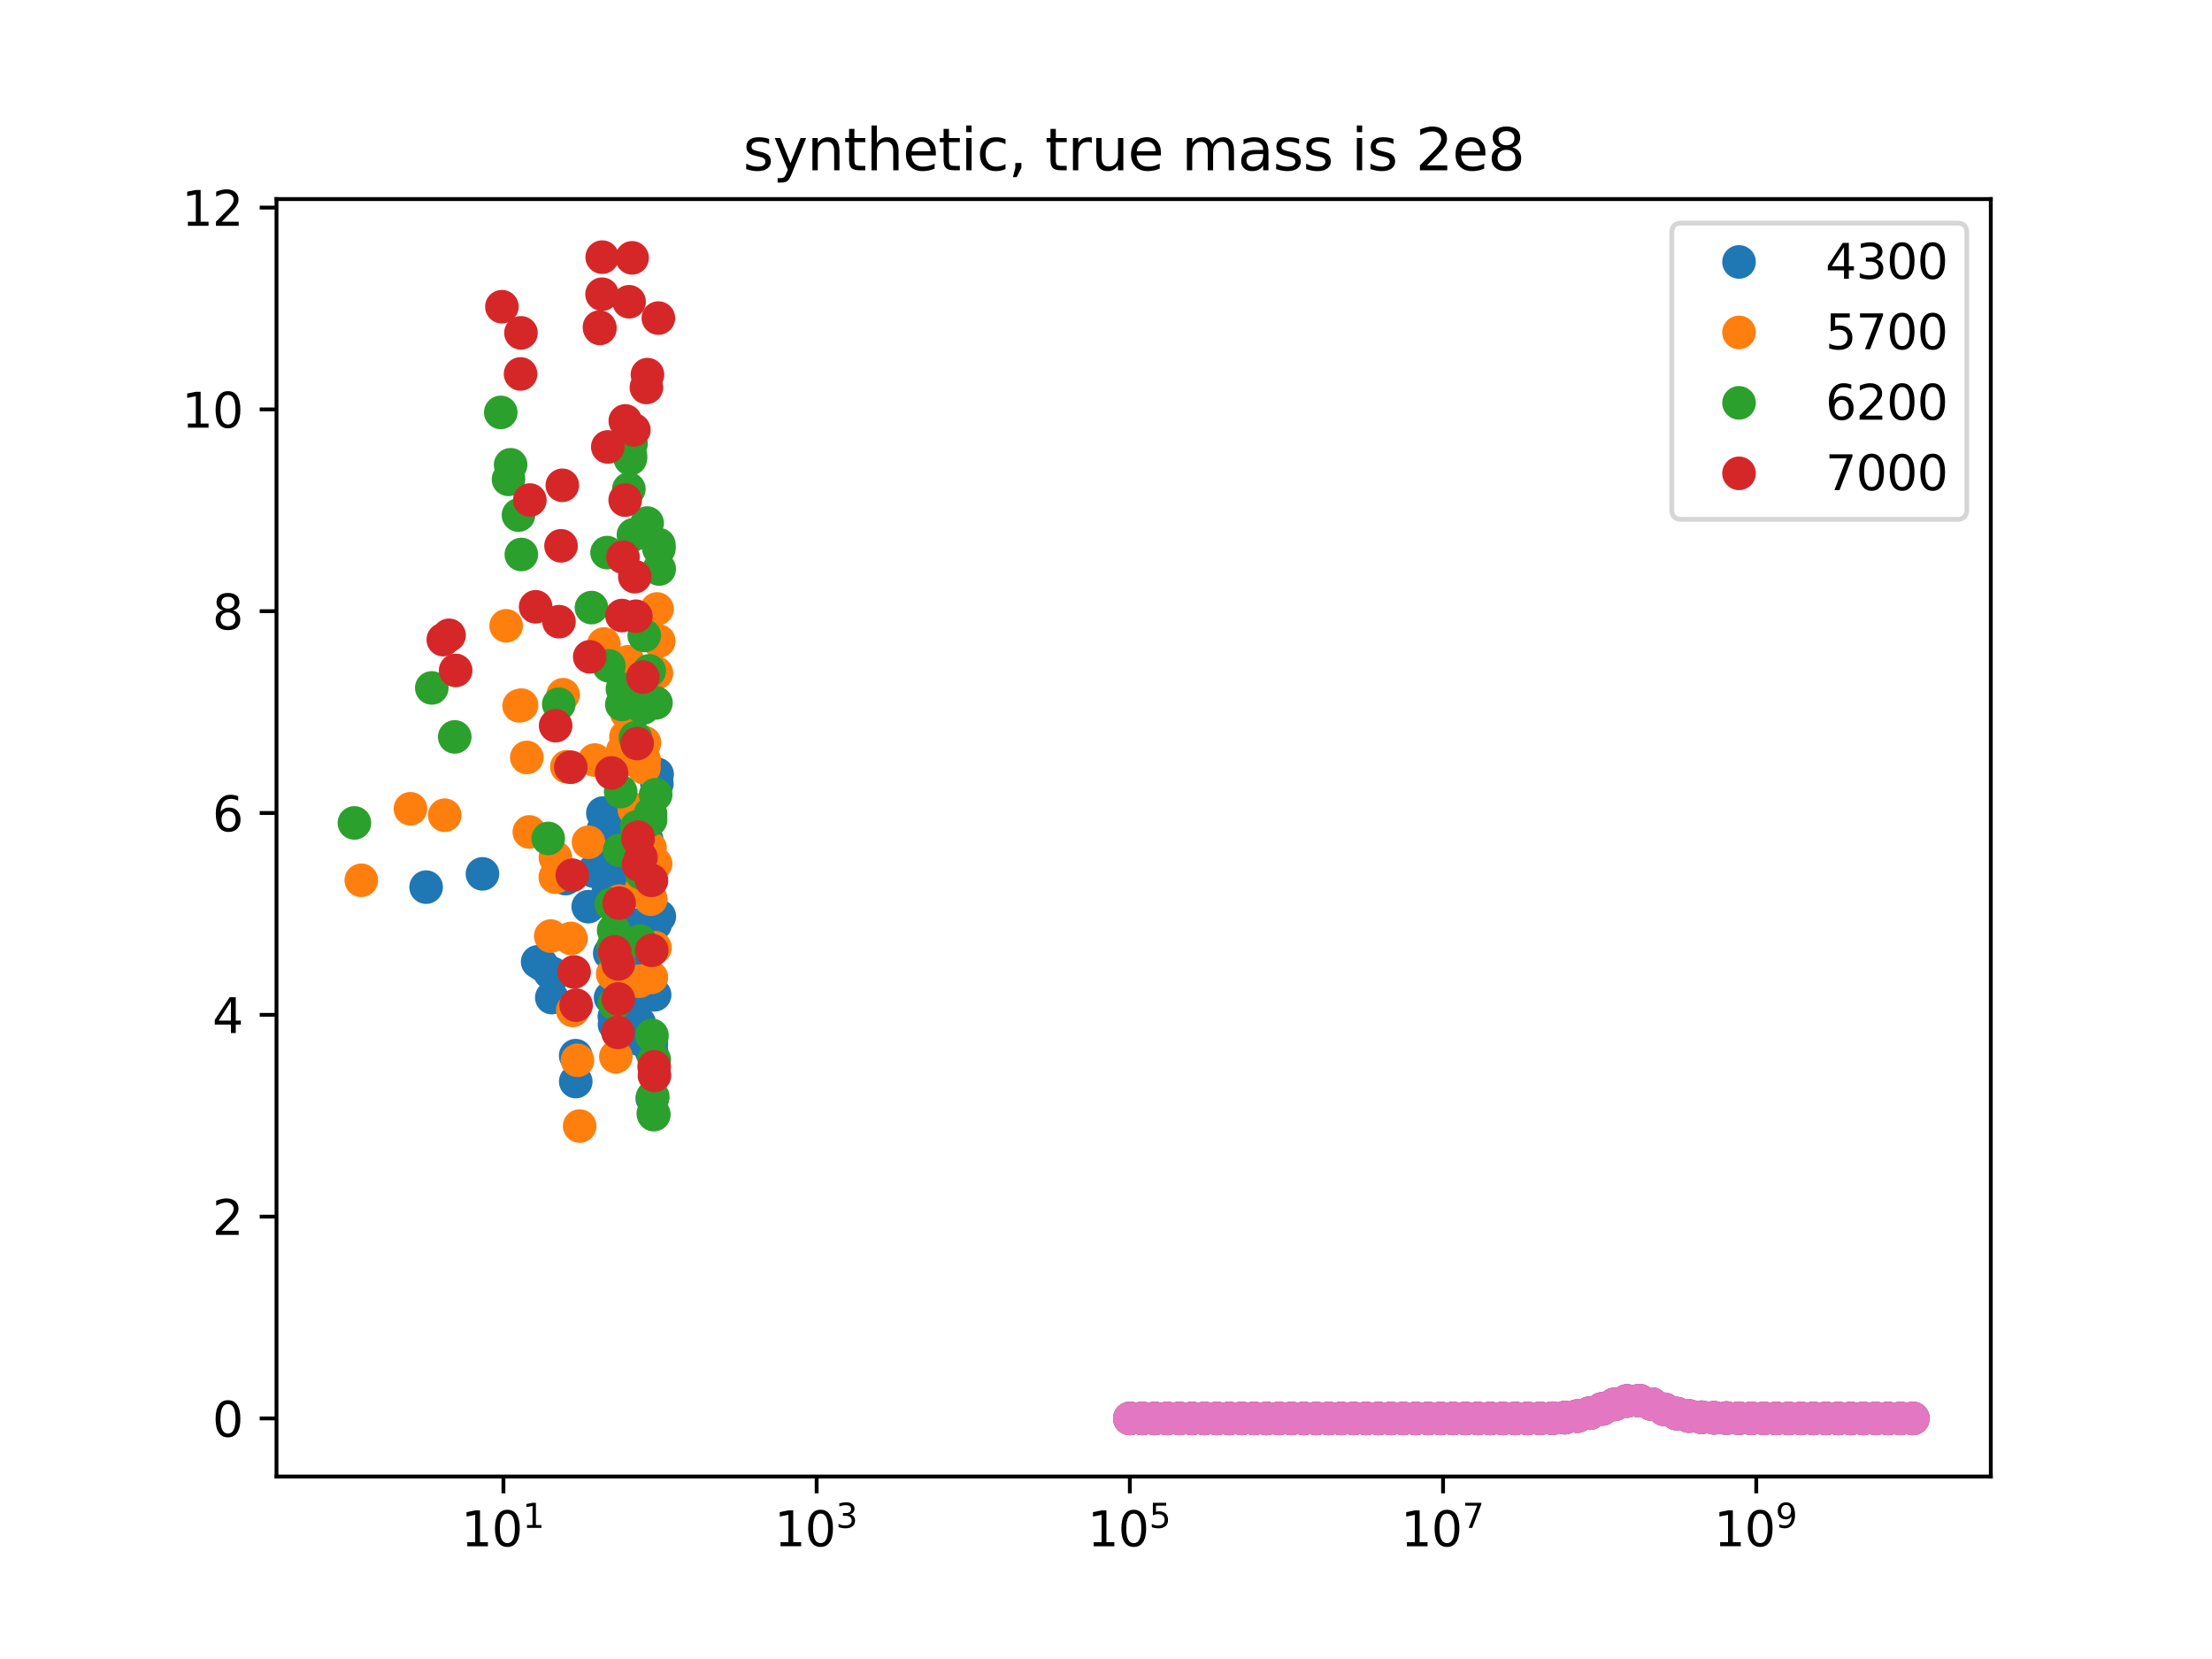 <?xml version="1.0" encoding="utf-8" standalone="no"?>
<!DOCTYPE svg PUBLIC "-//W3C//DTD SVG 1.1//EN"
  "http://www.w3.org/Graphics/SVG/1.1/DTD/svg11.dtd">
<svg xmlns:xlink="http://www.w3.org/1999/xlink" width="460.8pt" height="345.6pt" viewBox="0 0 460.8 345.6" xmlns="http://www.w3.org/2000/svg" version="1.1">
 <defs>
  <style type="text/css">*{stroke-linejoin: round; stroke-linecap: butt}</style>
 </defs>
 <g id="figure_1">
  <g id="patch_1">
   <path d="M 0 345.6 
L 460.8 345.6 
L 460.8 0 
L 0 0 
z
" style="fill: #ffffff"/>
  </g>
  <g id="axes_1">
   <g id="patch_2">
    <path d="M 57.6 307.584 
L 414.72 307.584 
L 414.72 41.472 
L 57.6 41.472 
z
" style="fill: #ffffff"/>
   </g>
   <g id="matplotlib.axis_1">
    <g id="xtick_1">
     <g id="line2d_1">
      <defs>
       <path id="m168a1f8319" d="M 0 0 
L 0 3.5 
" style="stroke: #000000; stroke-width: 0.8"/>
      </defs>
      <g>
       <use xlink:href="#m168a1f8319" x="104.873" y="307.584" style="stroke: #000000; stroke-width: 0.8"/>
      </g>
     </g>
     <g id="text_1">
      <!-- $\mathdefault{10^{1}}$ -->
      <g transform="translate(96.073 322.182)scale(0.1 -0.1)">
       <defs>
        <path id="DejaVuSans-31" d="M 794 531 
L 1825 531 
L 1825 4091 
L 703 3866 
L 703 4441 
L 1819 4666 
L 2450 4666 
L 2450 531 
L 3481 531 
L 3481 0 
L 794 0 
L 794 531 
z
" transform="scale(0.016)"/>
        <path id="DejaVuSans-30" d="M 2034 4250 
Q 1547 4250 1301 3770 
Q 1056 3291 1056 2328 
Q 1056 1369 1301 889 
Q 1547 409 2034 409 
Q 2525 409 2770 889 
Q 3016 1369 3016 2328 
Q 3016 3291 2770 3770 
Q 2525 4250 2034 4250 
z
M 2034 4750 
Q 2819 4750 3233 4129 
Q 3647 3509 3647 2328 
Q 3647 1150 3233 529 
Q 2819 -91 2034 -91 
Q 1250 -91 836 529 
Q 422 1150 422 2328 
Q 422 3509 836 4129 
Q 1250 4750 2034 4750 
z
" transform="scale(0.016)"/>
       </defs>
       <use xlink:href="#DejaVuSans-31" transform="translate(0 0.684)"/>
       <use xlink:href="#DejaVuSans-30" transform="translate(63.623 0.684)"/>
       <use xlink:href="#DejaVuSans-31" transform="translate(128.203 38.966)scale(0.7)"/>
      </g>
     </g>
    </g>
    <g id="xtick_2">
     <g id="line2d_2">
      <g>
       <use xlink:href="#m168a1f8319" x="170.121" y="307.584" style="stroke: #000000; stroke-width: 0.8"/>
      </g>
     </g>
     <g id="text_2">
      <!-- $\mathdefault{10^{3}}$ -->
      <g transform="translate(161.321 322.182)scale(0.1 -0.1)">
       <defs>
        <path id="DejaVuSans-33" d="M 2597 2516 
Q 3050 2419 3304 2112 
Q 3559 1806 3559 1356 
Q 3559 666 3084 287 
Q 2609 -91 1734 -91 
Q 1441 -91 1130 -33 
Q 819 25 488 141 
L 488 750 
Q 750 597 1062 519 
Q 1375 441 1716 441 
Q 2309 441 2620 675 
Q 2931 909 2931 1356 
Q 2931 1769 2642 2001 
Q 2353 2234 1838 2234 
L 1294 2234 
L 1294 2753 
L 1863 2753 
Q 2328 2753 2575 2939 
Q 2822 3125 2822 3475 
Q 2822 3834 2567 4026 
Q 2313 4219 1838 4219 
Q 1578 4219 1281 4162 
Q 984 4106 628 3988 
L 628 4550 
Q 988 4650 1302 4700 
Q 1616 4750 1894 4750 
Q 2613 4750 3031 4423 
Q 3450 4097 3450 3541 
Q 3450 3153 3228 2886 
Q 3006 2619 2597 2516 
z
" transform="scale(0.016)"/>
       </defs>
       <use xlink:href="#DejaVuSans-31" transform="translate(0 0.766)"/>
       <use xlink:href="#DejaVuSans-30" transform="translate(63.623 0.766)"/>
       <use xlink:href="#DejaVuSans-33" transform="translate(128.203 39.047)scale(0.7)"/>
      </g>
     </g>
    </g>
    <g id="xtick_3">
     <g id="line2d_3">
      <g>
       <use xlink:href="#m168a1f8319" x="235.368" y="307.584" style="stroke: #000000; stroke-width: 0.8"/>
      </g>
     </g>
     <g id="text_3">
      <!-- $\mathdefault{10^{5}}$ -->
      <g transform="translate(226.568 322.182)scale(0.1 -0.1)">
       <defs>
        <path id="DejaVuSans-35" d="M 691 4666 
L 3169 4666 
L 3169 4134 
L 1269 4134 
L 1269 2991 
Q 1406 3038 1543 3061 
Q 1681 3084 1819 3084 
Q 2600 3084 3056 2656 
Q 3513 2228 3513 1497 
Q 3513 744 3044 326 
Q 2575 -91 1722 -91 
Q 1428 -91 1123 -41 
Q 819 9 494 109 
L 494 744 
Q 775 591 1075 516 
Q 1375 441 1709 441 
Q 2250 441 2565 725 
Q 2881 1009 2881 1497 
Q 2881 1984 2565 2268 
Q 2250 2553 1709 2553 
Q 1456 2553 1204 2497 
Q 953 2441 691 2322 
L 691 4666 
z
" transform="scale(0.016)"/>
       </defs>
       <use xlink:href="#DejaVuSans-31" transform="translate(0 0.684)"/>
       <use xlink:href="#DejaVuSans-30" transform="translate(63.623 0.684)"/>
       <use xlink:href="#DejaVuSans-35" transform="translate(128.203 38.966)scale(0.7)"/>
      </g>
     </g>
    </g>
    <g id="xtick_4">
     <g id="line2d_4">
      <g>
       <use xlink:href="#m168a1f8319" x="300.616" y="307.584" style="stroke: #000000; stroke-width: 0.8"/>
      </g>
     </g>
     <g id="text_4">
      <!-- $\mathdefault{10^{7}}$ -->
      <g transform="translate(291.816 322.182)scale(0.1 -0.1)">
       <defs>
        <path id="DejaVuSans-37" d="M 525 4666 
L 3525 4666 
L 3525 4397 
L 1831 0 
L 1172 0 
L 2766 4134 
L 525 4134 
L 525 4666 
z
" transform="scale(0.016)"/>
       </defs>
       <use xlink:href="#DejaVuSans-31" transform="translate(0 0.684)"/>
       <use xlink:href="#DejaVuSans-30" transform="translate(63.623 0.684)"/>
       <use xlink:href="#DejaVuSans-37" transform="translate(128.203 38.966)scale(0.7)"/>
      </g>
     </g>
    </g>
    <g id="xtick_5">
     <g id="line2d_5">
      <g>
       <use xlink:href="#m168a1f8319" x="365.863" y="307.584" style="stroke: #000000; stroke-width: 0.8"/>
      </g>
     </g>
     <g id="text_5">
      <!-- $\mathdefault{10^{9}}$ -->
      <g transform="translate(357.063 322.182)scale(0.1 -0.1)">
       <defs>
        <path id="DejaVuSans-39" d="M 703 97 
L 703 672 
Q 941 559 1184 500 
Q 1428 441 1663 441 
Q 2288 441 2617 861 
Q 2947 1281 2994 2138 
Q 2813 1869 2534 1725 
Q 2256 1581 1919 1581 
Q 1219 1581 811 2004 
Q 403 2428 403 3163 
Q 403 3881 828 4315 
Q 1253 4750 1959 4750 
Q 2769 4750 3195 4129 
Q 3622 3509 3622 2328 
Q 3622 1225 3098 567 
Q 2575 -91 1691 -91 
Q 1453 -91 1209 -44 
Q 966 3 703 97 
z
M 1959 2075 
Q 2384 2075 2632 2365 
Q 2881 2656 2881 3163 
Q 2881 3666 2632 3958 
Q 2384 4250 1959 4250 
Q 1534 4250 1286 3958 
Q 1038 3666 1038 3163 
Q 1038 2656 1286 2365 
Q 1534 2075 1959 2075 
z
" transform="scale(0.016)"/>
       </defs>
       <use xlink:href="#DejaVuSans-31" transform="translate(0 0.766)"/>
       <use xlink:href="#DejaVuSans-30" transform="translate(63.623 0.766)"/>
       <use xlink:href="#DejaVuSans-39" transform="translate(128.203 39.047)scale(0.7)"/>
      </g>
     </g>
    </g>
   </g>
   <g id="matplotlib.axis_2">
    <g id="ytick_1">
     <g id="line2d_6">
      <defs>
       <path id="mb364a978f6" d="M 0 0 
L -3.5 0 
" style="stroke: #000000; stroke-width: 0.8"/>
      </defs>
      <g>
       <use xlink:href="#mb364a978f6" x="57.6" y="295.488" style="stroke: #000000; stroke-width: 0.8"/>
      </g>
     </g>
     <g id="text_6">
      <!-- 0 -->
      <g transform="translate(44.237 299.287)scale(0.1 -0.1)">
       <use xlink:href="#DejaVuSans-30"/>
      </g>
     </g>
    </g>
    <g id="ytick_2">
     <g id="line2d_7">
      <g>
       <use xlink:href="#mb364a978f6" x="57.6" y="253.447" style="stroke: #000000; stroke-width: 0.8"/>
      </g>
     </g>
     <g id="text_7">
      <!-- 2 -->
      <g transform="translate(44.237 257.246)scale(0.1 -0.1)">
       <defs>
        <path id="DejaVuSans-32" d="M 1228 531 
L 3431 531 
L 3431 0 
L 469 0 
L 469 531 
Q 828 903 1448 1529 
Q 2069 2156 2228 2338 
Q 2531 2678 2651 2914 
Q 2772 3150 2772 3378 
Q 2772 3750 2511 3984 
Q 2250 4219 1831 4219 
Q 1534 4219 1204 4116 
Q 875 4013 500 3803 
L 500 4441 
Q 881 4594 1212 4672 
Q 1544 4750 1819 4750 
Q 2544 4750 2975 4387 
Q 3406 4025 3406 3419 
Q 3406 3131 3298 2873 
Q 3191 2616 2906 2266 
Q 2828 2175 2409 1742 
Q 1991 1309 1228 531 
z
" transform="scale(0.016)"/>
       </defs>
       <use xlink:href="#DejaVuSans-32"/>
      </g>
     </g>
    </g>
    <g id="ytick_3">
     <g id="line2d_8">
      <g>
       <use xlink:href="#mb364a978f6" x="57.6" y="211.406" style="stroke: #000000; stroke-width: 0.8"/>
      </g>
     </g>
     <g id="text_8">
      <!-- 4 -->
      <g transform="translate(44.237 215.206)scale(0.1 -0.1)">
       <defs>
        <path id="DejaVuSans-34" d="M 2419 4116 
L 825 1625 
L 2419 1625 
L 2419 4116 
z
M 2253 4666 
L 3047 4666 
L 3047 1625 
L 3713 1625 
L 3713 1100 
L 3047 1100 
L 3047 0 
L 2419 0 
L 2419 1100 
L 313 1100 
L 313 1709 
L 2253 4666 
z
" transform="scale(0.016)"/>
       </defs>
       <use xlink:href="#DejaVuSans-34"/>
      </g>
     </g>
    </g>
    <g id="ytick_4">
     <g id="line2d_9">
      <g>
       <use xlink:href="#mb364a978f6" x="57.6" y="169.366" style="stroke: #000000; stroke-width: 0.8"/>
      </g>
     </g>
     <g id="text_9">
      <!-- 6 -->
      <g transform="translate(44.237 173.165)scale(0.1 -0.1)">
       <defs>
        <path id="DejaVuSans-36" d="M 2113 2584 
Q 1688 2584 1439 2293 
Q 1191 2003 1191 1497 
Q 1191 994 1439 701 
Q 1688 409 2113 409 
Q 2538 409 2786 701 
Q 3034 994 3034 1497 
Q 3034 2003 2786 2293 
Q 2538 2584 2113 2584 
z
M 3366 4563 
L 3366 3988 
Q 3128 4100 2886 4159 
Q 2644 4219 2406 4219 
Q 1781 4219 1451 3797 
Q 1122 3375 1075 2522 
Q 1259 2794 1537 2939 
Q 1816 3084 2150 3084 
Q 2853 3084 3261 2657 
Q 3669 2231 3669 1497 
Q 3669 778 3244 343 
Q 2819 -91 2113 -91 
Q 1303 -91 875 529 
Q 447 1150 447 2328 
Q 447 3434 972 4092 
Q 1497 4750 2381 4750 
Q 2619 4750 2861 4703 
Q 3103 4656 3366 4563 
z
" transform="scale(0.016)"/>
       </defs>
       <use xlink:href="#DejaVuSans-36"/>
      </g>
     </g>
    </g>
    <g id="ytick_5">
     <g id="line2d_10">
      <g>
       <use xlink:href="#mb364a978f6" x="57.6" y="127.325" style="stroke: #000000; stroke-width: 0.8"/>
      </g>
     </g>
     <g id="text_10">
      <!-- 8 -->
      <g transform="translate(44.237 131.124)scale(0.1 -0.1)">
       <defs>
        <path id="DejaVuSans-38" d="M 2034 2216 
Q 1584 2216 1326 1975 
Q 1069 1734 1069 1313 
Q 1069 891 1326 650 
Q 1584 409 2034 409 
Q 2484 409 2743 651 
Q 3003 894 3003 1313 
Q 3003 1734 2745 1975 
Q 2488 2216 2034 2216 
z
M 1403 2484 
Q 997 2584 770 2862 
Q 544 3141 544 3541 
Q 544 4100 942 4425 
Q 1341 4750 2034 4750 
Q 2731 4750 3128 4425 
Q 3525 4100 3525 3541 
Q 3525 3141 3298 2862 
Q 3072 2584 2669 2484 
Q 3125 2378 3379 2068 
Q 3634 1759 3634 1313 
Q 3634 634 3220 271 
Q 2806 -91 2034 -91 
Q 1263 -91 848 271 
Q 434 634 434 1313 
Q 434 1759 690 2068 
Q 947 2378 1403 2484 
z
M 1172 3481 
Q 1172 3119 1398 2916 
Q 1625 2713 2034 2713 
Q 2441 2713 2670 2916 
Q 2900 3119 2900 3481 
Q 2900 3844 2670 4047 
Q 2441 4250 2034 4250 
Q 1625 4250 1398 4047 
Q 1172 3844 1172 3481 
z
" transform="scale(0.016)"/>
       </defs>
       <use xlink:href="#DejaVuSans-38"/>
      </g>
     </g>
    </g>
    <g id="ytick_6">
     <g id="line2d_11">
      <g>
       <use xlink:href="#mb364a978f6" x="57.6" y="85.284" style="stroke: #000000; stroke-width: 0.8"/>
      </g>
     </g>
     <g id="text_11">
      <!-- 10 -->
      <g transform="translate(37.875 89.083)scale(0.1 -0.1)">
       <use xlink:href="#DejaVuSans-31"/>
       <use xlink:href="#DejaVuSans-30" x="63.623"/>
      </g>
     </g>
    </g>
    <g id="ytick_7">
     <g id="line2d_12">
      <g>
       <use xlink:href="#mb364a978f6" x="57.6" y="43.243" style="stroke: #000000; stroke-width: 0.8"/>
      </g>
     </g>
     <g id="text_12">
      <!-- 12 -->
      <g transform="translate(37.875 47.042)scale(0.1 -0.1)">
       <use xlink:href="#DejaVuSans-31"/>
       <use xlink:href="#DejaVuSans-32" x="63.623"/>
      </g>
     </g>
    </g>
   </g>
   <g id="line2d_13">
    <defs>
     <path id="m3a671cc7ec" d="M 0 3 
C 0.796 3 1.559 2.684 2.121 2.121 
C 2.684 1.559 3 0.796 3 0 
C 3 -0.796 2.684 -1.559 2.121 -2.121 
C 1.559 -2.684 0.796 -3 0 -3 
C -0.796 -3 -1.559 -2.684 -2.121 -2.121 
C -2.684 -1.559 -3 -0.796 -3 0 
C -3 0.796 -2.684 1.559 -2.121 2.121 
C -1.559 2.684 -0.796 3 0 3 
z
" style="stroke: #1f77b4"/>
    </defs>
    <g clip-path="url(#pe3ad1bf633)">
     <use xlink:href="#m3a671cc7ec" x="88.769" y="184.808" style="fill: #1f77b4; stroke: #1f77b4"/>
     <use xlink:href="#m3a671cc7ec" x="100.507" y="182.04" style="fill: #1f77b4; stroke: #1f77b4"/>
     <use xlink:href="#m3a671cc7ec" x="112.005" y="200.37" style="fill: #1f77b4; stroke: #1f77b4"/>
     <use xlink:href="#m3a671cc7ec" x="112.832" y="200.907" style="fill: #1f77b4; stroke: #1f77b4"/>
     <use xlink:href="#m3a671cc7ec" x="114.575" y="202.606" style="fill: #1f77b4; stroke: #1f77b4"/>
     <use xlink:href="#m3a671cc7ec" x="114.952" y="207.82" style="fill: #1f77b4; stroke: #1f77b4"/>
     <use xlink:href="#m3a671cc7ec" x="115.19" y="202.85" style="fill: #1f77b4; stroke: #1f77b4"/>
     <use xlink:href="#m3a671cc7ec" x="115.205" y="203.184" style="fill: #1f77b4; stroke: #1f77b4"/>
     <use xlink:href="#m3a671cc7ec" x="117.832" y="183.031" style="fill: #1f77b4; stroke: #1f77b4"/>
     <use xlink:href="#m3a671cc7ec" x="119.922" y="219.914" style="fill: #1f77b4; stroke: #1f77b4"/>
     <use xlink:href="#m3a671cc7ec" x="119.938" y="225.31" style="fill: #1f77b4; stroke: #1f77b4"/>
     <use xlink:href="#m3a671cc7ec" x="122.54" y="188.877" style="fill: #1f77b4; stroke: #1f77b4"/>
     <use xlink:href="#m3a671cc7ec" x="123.672" y="181.483" style="fill: #1f77b4; stroke: #1f77b4"/>
     <use xlink:href="#m3a671cc7ec" x="124.729" y="175.892" style="fill: #1f77b4; stroke: #1f77b4"/>
     <use xlink:href="#m3a671cc7ec" x="125.591" y="169.384" style="fill: #1f77b4; stroke: #1f77b4"/>
     <use xlink:href="#m3a671cc7ec" x="125.672" y="172.871" style="fill: #1f77b4; stroke: #1f77b4"/>
     <use xlink:href="#m3a671cc7ec" x="126.172" y="178.742" style="fill: #1f77b4; stroke: #1f77b4"/>
     <use xlink:href="#m3a671cc7ec" x="126.257" y="180.453" style="fill: #1f77b4; stroke: #1f77b4"/>
     <use xlink:href="#m3a671cc7ec" x="126.67" y="186.033" style="fill: #1f77b4; stroke: #1f77b4"/>
     <use xlink:href="#m3a671cc7ec" x="127.012" y="198.584" style="fill: #1f77b4; stroke: #1f77b4"/>
     <use xlink:href="#m3a671cc7ec" x="127.192" y="207.825" style="fill: #1f77b4; stroke: #1f77b4"/>
     <use xlink:href="#m3a671cc7ec" x="127.985" y="211.771" style="fill: #1f77b4; stroke: #1f77b4"/>
     <use xlink:href="#m3a671cc7ec" x="128.013" y="213.395" style="fill: #1f77b4; stroke: #1f77b4"/>
     <use xlink:href="#m3a671cc7ec" x="128.873" y="205.909" style="fill: #1f77b4; stroke: #1f77b4"/>
     <use xlink:href="#m3a671cc7ec" x="129.309" y="186.27" style="fill: #1f77b4; stroke: #1f77b4"/>
     <use xlink:href="#m3a671cc7ec" x="129.846" y="178.607" style="fill: #1f77b4; stroke: #1f77b4"/>
     <use xlink:href="#m3a671cc7ec" x="130.411" y="181.981" style="fill: #1f77b4; stroke: #1f77b4"/>
     <use xlink:href="#m3a671cc7ec" x="131.33" y="169.787" style="fill: #1f77b4; stroke: #1f77b4"/>
     <use xlink:href="#m3a671cc7ec" x="131.729" y="171.987" style="fill: #1f77b4; stroke: #1f77b4"/>
     <use xlink:href="#m3a671cc7ec" x="131.819" y="174.815" style="fill: #1f77b4; stroke: #1f77b4"/>
     <use xlink:href="#m3a671cc7ec" x="132.133" y="196.836" style="fill: #1f77b4; stroke: #1f77b4"/>
     <use xlink:href="#m3a671cc7ec" x="132.144" y="192.695" style="fill: #1f77b4; stroke: #1f77b4"/>
     <use xlink:href="#m3a671cc7ec" x="132.737" y="206.618" style="fill: #1f77b4; stroke: #1f77b4"/>
     <use xlink:href="#m3a671cc7ec" x="132.745" y="203.516" style="fill: #1f77b4; stroke: #1f77b4"/>
     <use xlink:href="#m3a671cc7ec" x="133.081" y="216.481" style="fill: #1f77b4; stroke: #1f77b4"/>
     <use xlink:href="#m3a671cc7ec" x="133.141" y="213.06" style="fill: #1f77b4; stroke: #1f77b4"/>
     <use xlink:href="#m3a671cc7ec" x="134.201" y="182.823" style="fill: #1f77b4; stroke: #1f77b4"/>
     <use xlink:href="#m3a671cc7ec" x="134.356" y="180.255" style="fill: #1f77b4; stroke: #1f77b4"/>
     <use xlink:href="#m3a671cc7ec" x="134.723" y="174.917" style="fill: #1f77b4; stroke: #1f77b4"/>
     <use xlink:href="#m3a671cc7ec" x="135.066" y="186.568" style="fill: #1f77b4; stroke: #1f77b4"/>
     <use xlink:href="#m3a671cc7ec" x="135.439" y="197.199" style="fill: #1f77b4; stroke: #1f77b4"/>
     <use xlink:href="#m3a671cc7ec" x="135.699" y="217.266" style="fill: #1f77b4; stroke: #1f77b4"/>
     <use xlink:href="#m3a671cc7ec" x="135.711" y="216.198" style="fill: #1f77b4; stroke: #1f77b4"/>
     <use xlink:href="#m3a671cc7ec" x="135.732" y="219.019" style="fill: #1f77b4; stroke: #1f77b4"/>
     <use xlink:href="#m3a671cc7ec" x="135.882" y="228.798" style="fill: #1f77b4; stroke: #1f77b4"/>
     <use xlink:href="#m3a671cc7ec" x="136.37" y="207.235" style="fill: #1f77b4; stroke: #1f77b4"/>
     <use xlink:href="#m3a671cc7ec" x="136.49" y="192.538" style="fill: #1f77b4; stroke: #1f77b4"/>
     <use xlink:href="#m3a671cc7ec" x="136.84" y="163.264" style="fill: #1f77b4; stroke: #1f77b4"/>
     <use xlink:href="#m3a671cc7ec" x="136.892" y="161.299" style="fill: #1f77b4; stroke: #1f77b4"/>
     <use xlink:href="#m3a671cc7ec" x="137.352" y="190.901" style="fill: #1f77b4; stroke: #1f77b4"/>
    </g>
   </g>
   <g id="line2d_14">
    <defs>
     <path id="m27c355244c" d="M 0 3 
C 0.796 3 1.559 2.684 2.121 2.121 
C 2.684 1.559 3 0.796 3 0 
C 3 -0.796 2.684 -1.559 2.121 -2.121 
C 1.559 -2.684 0.796 -3 0 -3 
C -0.796 -3 -1.559 -2.684 -2.121 -2.121 
C -2.684 -1.559 -3 -0.796 -3 0 
C -3 0.796 -2.684 1.559 -2.121 2.121 
C -1.559 2.684 -0.796 3 0 3 
z
" style="stroke: #ff7f0e"/>
    </defs>
    <g clip-path="url(#pe3ad1bf633)">
     <use xlink:href="#m27c355244c" x="75.265" y="183.383" style="fill: #ff7f0e; stroke: #ff7f0e"/>
     <use xlink:href="#m27c355244c" x="85.504" y="168.481" style="fill: #ff7f0e; stroke: #ff7f0e"/>
     <use xlink:href="#m27c355244c" x="92.639" y="169.82" style="fill: #ff7f0e; stroke: #ff7f0e"/>
     <use xlink:href="#m27c355244c" x="105.44" y="130.37" style="fill: #ff7f0e; stroke: #ff7f0e"/>
     <use xlink:href="#m27c355244c" x="108.147" y="147.037" style="fill: #ff7f0e; stroke: #ff7f0e"/>
     <use xlink:href="#m27c355244c" x="108.648" y="146.897" style="fill: #ff7f0e; stroke: #ff7f0e"/>
     <use xlink:href="#m27c355244c" x="109.747" y="157.789" style="fill: #ff7f0e; stroke: #ff7f0e"/>
     <use xlink:href="#m27c355244c" x="110.266" y="173.306" style="fill: #ff7f0e; stroke: #ff7f0e"/>
     <use xlink:href="#m27c355244c" x="114.726" y="195.002" style="fill: #ff7f0e; stroke: #ff7f0e"/>
     <use xlink:href="#m27c355244c" x="115.679" y="182.722" style="fill: #ff7f0e; stroke: #ff7f0e"/>
     <use xlink:href="#m27c355244c" x="115.714" y="178.661" style="fill: #ff7f0e; stroke: #ff7f0e"/>
     <use xlink:href="#m27c355244c" x="117.309" y="144.733" style="fill: #ff7f0e; stroke: #ff7f0e"/>
     <use xlink:href="#m27c355244c" x="118.087" y="159.725" style="fill: #ff7f0e; stroke: #ff7f0e"/>
     <use xlink:href="#m27c355244c" x="118.934" y="195.496" style="fill: #ff7f0e; stroke: #ff7f0e"/>
     <use xlink:href="#m27c355244c" x="119.318" y="210.492" style="fill: #ff7f0e; stroke: #ff7f0e"/>
     <use xlink:href="#m27c355244c" x="120.295" y="220.88" style="fill: #ff7f0e; stroke: #ff7f0e"/>
     <use xlink:href="#m27c355244c" x="120.755" y="234.578" style="fill: #ff7f0e; stroke: #ff7f0e"/>
     <use xlink:href="#m27c355244c" x="122.592" y="175.458" style="fill: #ff7f0e; stroke: #ff7f0e"/>
     <use xlink:href="#m27c355244c" x="123.903" y="158.333" style="fill: #ff7f0e; stroke: #ff7f0e"/>
     <use xlink:href="#m27c355244c" x="125.796" y="134.163" style="fill: #ff7f0e; stroke: #ff7f0e"/>
     <use xlink:href="#m27c355244c" x="127.634" y="202.899" style="fill: #ff7f0e; stroke: #ff7f0e"/>
     <use xlink:href="#m27c355244c" x="127.76" y="202.776" style="fill: #ff7f0e; stroke: #ff7f0e"/>
     <use xlink:href="#m27c355244c" x="128.292" y="220.153" style="fill: #ff7f0e; stroke: #ff7f0e"/>
     <use xlink:href="#m27c355244c" x="128.838" y="200.787" style="fill: #ff7f0e; stroke: #ff7f0e"/>
     <use xlink:href="#m27c355244c" x="129.058" y="187.724" style="fill: #ff7f0e; stroke: #ff7f0e"/>
     <use xlink:href="#m27c355244c" x="129.707" y="158.406" style="fill: #ff7f0e; stroke: #ff7f0e"/>
     <use xlink:href="#m27c355244c" x="129.743" y="156.361" style="fill: #ff7f0e; stroke: #ff7f0e"/>
     <use xlink:href="#m27c355244c" x="130.394" y="153.48" style="fill: #ff7f0e; stroke: #ff7f0e"/>
     <use xlink:href="#m27c355244c" x="130.593" y="148.565" style="fill: #ff7f0e; stroke: #ff7f0e"/>
     <use xlink:href="#m27c355244c" x="130.659" y="144.134" style="fill: #ff7f0e; stroke: #ff7f0e"/>
     <use xlink:href="#m27c355244c" x="130.79" y="139.461" style="fill: #ff7f0e; stroke: #ff7f0e"/>
     <use xlink:href="#m27c355244c" x="130.817" y="141.392" style="fill: #ff7f0e; stroke: #ff7f0e"/>
     <use xlink:href="#m27c355244c" x="130.853" y="137.855" style="fill: #ff7f0e; stroke: #ff7f0e"/>
     <use xlink:href="#m27c355244c" x="132.133" y="168.644" style="fill: #ff7f0e; stroke: #ff7f0e"/>
     <use xlink:href="#m27c355244c" x="133.163" y="204.409" style="fill: #ff7f0e; stroke: #ff7f0e"/>
     <use xlink:href="#m27c355244c" x="133.681" y="184.98" style="fill: #ff7f0e; stroke: #ff7f0e"/>
     <use xlink:href="#m27c355244c" x="134.159" y="159.923" style="fill: #ff7f0e; stroke: #ff7f0e"/>
     <use xlink:href="#m27c355244c" x="134.202" y="158.347" style="fill: #ff7f0e; stroke: #ff7f0e"/>
     <use xlink:href="#m27c355244c" x="134.261" y="154.711" style="fill: #ff7f0e; stroke: #ff7f0e"/>
     <use xlink:href="#m27c355244c" x="134.669" y="142.611" style="fill: #ff7f0e; stroke: #ff7f0e"/>
     <use xlink:href="#m27c355244c" x="134.828" y="141.248" style="fill: #ff7f0e; stroke: #ff7f0e"/>
     <use xlink:href="#m27c355244c" x="135.417" y="176.621" style="fill: #ff7f0e; stroke: #ff7f0e"/>
     <use xlink:href="#m27c355244c" x="135.465" y="178.944" style="fill: #ff7f0e; stroke: #ff7f0e"/>
     <use xlink:href="#m27c355244c" x="135.576" y="187.305" style="fill: #ff7f0e; stroke: #ff7f0e"/>
     <use xlink:href="#m27c355244c" x="135.693" y="203.614" style="fill: #ff7f0e; stroke: #ff7f0e"/>
     <use xlink:href="#m27c355244c" x="136.443" y="197.421" style="fill: #ff7f0e; stroke: #ff7f0e"/>
     <use xlink:href="#m27c355244c" x="136.578" y="179.928" style="fill: #ff7f0e; stroke: #ff7f0e"/>
     <use xlink:href="#m27c355244c" x="136.751" y="140.223" style="fill: #ff7f0e; stroke: #ff7f0e"/>
     <use xlink:href="#m27c355244c" x="136.871" y="126.859" style="fill: #ff7f0e; stroke: #ff7f0e"/>
     <use xlink:href="#m27c355244c" x="137.233" y="133.544" style="fill: #ff7f0e; stroke: #ff7f0e"/>
    </g>
   </g>
   <g id="line2d_15">
    <defs>
     <path id="m99a140dadc" d="M 0 3 
C 0.796 3 1.559 2.684 2.121 2.121 
C 2.684 1.559 3 0.796 3 0 
C 3 -0.796 2.684 -1.559 2.121 -2.121 
C 1.559 -2.684 0.796 -3 0 -3 
C -0.796 -3 -1.559 -2.684 -2.121 -2.121 
C -2.684 -1.559 -3 -0.796 -3 0 
C -3 0.796 -2.684 1.559 -2.121 2.121 
C -1.559 2.684 -0.796 3 0 3 
z
" style="stroke: #2ca02c"/>
    </defs>
    <g clip-path="url(#pe3ad1bf633)">
     <use xlink:href="#m99a140dadc" x="73.833" y="171.432" style="fill: #2ca02c; stroke: #2ca02c"/>
     <use xlink:href="#m99a140dadc" x="89.951" y="143.305" style="fill: #2ca02c; stroke: #2ca02c"/>
     <use xlink:href="#m99a140dadc" x="94.734" y="153.512" style="fill: #2ca02c; stroke: #2ca02c"/>
     <use xlink:href="#m99a140dadc" x="104.32" y="85.913" style="fill: #2ca02c; stroke: #2ca02c"/>
     <use xlink:href="#m99a140dadc" x="105.929" y="99.86" style="fill: #2ca02c; stroke: #2ca02c"/>
     <use xlink:href="#m99a140dadc" x="106.373" y="96.823" style="fill: #2ca02c; stroke: #2ca02c"/>
     <use xlink:href="#m99a140dadc" x="108.006" y="107.302" style="fill: #2ca02c; stroke: #2ca02c"/>
     <use xlink:href="#m99a140dadc" x="108.605" y="115.511" style="fill: #2ca02c; stroke: #2ca02c"/>
     <use xlink:href="#m99a140dadc" x="114.206" y="174.664" style="fill: #2ca02c; stroke: #2ca02c"/>
     <use xlink:href="#m99a140dadc" x="116.405" y="146.695" style="fill: #2ca02c; stroke: #2ca02c"/>
     <use xlink:href="#m99a140dadc" x="123.213" y="126.573" style="fill: #2ca02c; stroke: #2ca02c"/>
     <use xlink:href="#m99a140dadc" x="126.46" y="115.118" style="fill: #2ca02c; stroke: #2ca02c"/>
     <use xlink:href="#m99a140dadc" x="126.849" y="138.709" style="fill: #2ca02c; stroke: #2ca02c"/>
     <use xlink:href="#m99a140dadc" x="127.351" y="188.376" style="fill: #2ca02c; stroke: #2ca02c"/>
     <use xlink:href="#m99a140dadc" x="127.751" y="197.173" style="fill: #2ca02c; stroke: #2ca02c"/>
     <use xlink:href="#m99a140dadc" x="127.835" y="193.814" style="fill: #2ca02c; stroke: #2ca02c"/>
     <use xlink:href="#m99a140dadc" x="127.919" y="198.661" style="fill: #2ca02c; stroke: #2ca02c"/>
     <use xlink:href="#m99a140dadc" x="127.996" y="209.032" style="fill: #2ca02c; stroke: #2ca02c"/>
     <use xlink:href="#m99a140dadc" x="129.084" y="177.142" style="fill: #2ca02c; stroke: #2ca02c"/>
     <use xlink:href="#m99a140dadc" x="129.296" y="164.908" style="fill: #2ca02c; stroke: #2ca02c"/>
     <use xlink:href="#m99a140dadc" x="129.534" y="146.757" style="fill: #2ca02c; stroke: #2ca02c"/>
     <use xlink:href="#m99a140dadc" x="129.667" y="143.524" style="fill: #2ca02c; stroke: #2ca02c"/>
     <use xlink:href="#m99a140dadc" x="131.002" y="101.878" style="fill: #2ca02c; stroke: #2ca02c"/>
     <use xlink:href="#m99a140dadc" x="131.251" y="91.258" style="fill: #2ca02c; stroke: #2ca02c"/>
     <use xlink:href="#m99a140dadc" x="131.299" y="95.573" style="fill: #2ca02c; stroke: #2ca02c"/>
     <use xlink:href="#m99a140dadc" x="131.354" y="95" style="fill: #2ca02c; stroke: #2ca02c"/>
     <use xlink:href="#m99a140dadc" x="131.454" y="92.425" style="fill: #2ca02c; stroke: #2ca02c"/>
     <use xlink:href="#m99a140dadc" x="131.96" y="111.401" style="fill: #2ca02c; stroke: #2ca02c"/>
     <use xlink:href="#m99a140dadc" x="132.369" y="153.687" style="fill: #2ca02c; stroke: #2ca02c"/>
     <use xlink:href="#m99a140dadc" x="132.66" y="172.272" style="fill: #2ca02c; stroke: #2ca02c"/>
     <use xlink:href="#m99a140dadc" x="133.285" y="196.025" style="fill: #2ca02c; stroke: #2ca02c"/>
     <use xlink:href="#m99a140dadc" x="133.638" y="181.889" style="fill: #2ca02c; stroke: #2ca02c"/>
     <use xlink:href="#m99a140dadc" x="134.003" y="147.481" style="fill: #2ca02c; stroke: #2ca02c"/>
     <use xlink:href="#m99a140dadc" x="134.093" y="146.955" style="fill: #2ca02c; stroke: #2ca02c"/>
     <use xlink:href="#m99a140dadc" x="134.213" y="132.386" style="fill: #2ca02c; stroke: #2ca02c"/>
     <use xlink:href="#m99a140dadc" x="134.813" y="108.963" style="fill: #2ca02c; stroke: #2ca02c"/>
     <use xlink:href="#m99a140dadc" x="135.245" y="139.758" style="fill: #2ca02c; stroke: #2ca02c"/>
     <use xlink:href="#m99a140dadc" x="135.353" y="145.958" style="fill: #2ca02c; stroke: #2ca02c"/>
     <use xlink:href="#m99a140dadc" x="135.52" y="170.828" style="fill: #2ca02c; stroke: #2ca02c"/>
     <use xlink:href="#m99a140dadc" x="135.523" y="169.508" style="fill: #2ca02c; stroke: #2ca02c"/>
     <use xlink:href="#m99a140dadc" x="135.812" y="215.681" style="fill: #2ca02c; stroke: #2ca02c"/>
     <use xlink:href="#m99a140dadc" x="135.988" y="228.495" style="fill: #2ca02c; stroke: #2ca02c"/>
     <use xlink:href="#m99a140dadc" x="136.097" y="231.958" style="fill: #2ca02c; stroke: #2ca02c"/>
     <use xlink:href="#m99a140dadc" x="136.202" y="232.206" style="fill: #2ca02c; stroke: #2ca02c"/>
     <use xlink:href="#m99a140dadc" x="136.293" y="220.74" style="fill: #2ca02c; stroke: #2ca02c"/>
     <use xlink:href="#m99a140dadc" x="136.586" y="165.55" style="fill: #2ca02c; stroke: #2ca02c"/>
     <use xlink:href="#m99a140dadc" x="136.651" y="146.426" style="fill: #2ca02c; stroke: #2ca02c"/>
     <use xlink:href="#m99a140dadc" x="137.256" y="113.466" style="fill: #2ca02c; stroke: #2ca02c"/>
     <use xlink:href="#m99a140dadc" x="137.258" y="114.295" style="fill: #2ca02c; stroke: #2ca02c"/>
     <use xlink:href="#m99a140dadc" x="137.322" y="118.54" style="fill: #2ca02c; stroke: #2ca02c"/>
    </g>
   </g>
   <g id="line2d_16">
    <defs>
     <path id="m107eb082dd" d="M 0 3 
C 0.796 3 1.559 2.684 2.121 2.121 
C 2.684 1.559 3 0.796 3 0 
C 3 -0.796 2.684 -1.559 2.121 -2.121 
C 1.559 -2.684 0.796 -3 0 -3 
C -0.796 -3 -1.559 -2.684 -2.121 -2.121 
C -2.684 -1.559 -3 -0.796 -3 0 
C -3 0.796 -2.684 1.559 -2.121 2.121 
C -1.559 2.684 -0.796 3 0 3 
z
" style="stroke: #d62728"/>
    </defs>
    <g clip-path="url(#pe3ad1bf633)">
     <use xlink:href="#m107eb082dd" x="92.346" y="133.248" style="fill: #d62728; stroke: #d62728"/>
     <use xlink:href="#m107eb082dd" x="93.546" y="132.342" style="fill: #d62728; stroke: #d62728"/>
     <use xlink:href="#m107eb082dd" x="94.921" y="139.663" style="fill: #d62728; stroke: #d62728"/>
     <use xlink:href="#m107eb082dd" x="104.557" y="63.89" style="fill: #d62728; stroke: #d62728"/>
     <use xlink:href="#m107eb082dd" x="108.444" y="77.897" style="fill: #d62728; stroke: #d62728"/>
     <use xlink:href="#m107eb082dd" x="108.529" y="69.343" style="fill: #d62728; stroke: #d62728"/>
     <use xlink:href="#m107eb082dd" x="110.382" y="104.167" style="fill: #d62728; stroke: #d62728"/>
     <use xlink:href="#m107eb082dd" x="111.584" y="126.408" style="fill: #d62728; stroke: #d62728"/>
     <use xlink:href="#m107eb082dd" x="115.749" y="151.173" style="fill: #d62728; stroke: #d62728"/>
     <use xlink:href="#m107eb082dd" x="116.446" y="129.509" style="fill: #d62728; stroke: #d62728"/>
     <use xlink:href="#m107eb082dd" x="116.873" y="113.703" style="fill: #d62728; stroke: #d62728"/>
     <use xlink:href="#m107eb082dd" x="117.142" y="101.099" style="fill: #d62728; stroke: #d62728"/>
     <use xlink:href="#m107eb082dd" x="118.91" y="159.827" style="fill: #d62728; stroke: #d62728"/>
     <use xlink:href="#m107eb082dd" x="119.224" y="182.323" style="fill: #d62728; stroke: #d62728"/>
     <use xlink:href="#m107eb082dd" x="119.604" y="202.48" style="fill: #d62728; stroke: #d62728"/>
     <use xlink:href="#m107eb082dd" x="120.019" y="209.396" style="fill: #d62728; stroke: #d62728"/>
     <use xlink:href="#m107eb082dd" x="122.851" y="136.823" style="fill: #d62728; stroke: #d62728"/>
     <use xlink:href="#m107eb082dd" x="124.883" y="68.134" style="fill: #d62728; stroke: #d62728"/>
     <use xlink:href="#m107eb082dd" x="124.966" y="68.415" style="fill: #d62728; stroke: #d62728"/>
     <use xlink:href="#m107eb082dd" x="125.415" y="61.289" style="fill: #d62728; stroke: #d62728"/>
     <use xlink:href="#m107eb082dd" x="125.449" y="53.568" style="fill: #d62728; stroke: #d62728"/>
     <use xlink:href="#m107eb082dd" x="126.613" y="93.108" style="fill: #d62728; stroke: #d62728"/>
     <use xlink:href="#m107eb082dd" x="127.401" y="161.02" style="fill: #d62728; stroke: #d62728"/>
     <use xlink:href="#m107eb082dd" x="128.052" y="198.294" style="fill: #d62728; stroke: #d62728"/>
     <use xlink:href="#m107eb082dd" x="128.728" y="215.078" style="fill: #d62728; stroke: #d62728"/>
     <use xlink:href="#m107eb082dd" x="128.799" y="200.812" style="fill: #d62728; stroke: #d62728"/>
     <use xlink:href="#m107eb082dd" x="128.807" y="208.103" style="fill: #d62728; stroke: #d62728"/>
     <use xlink:href="#m107eb082dd" x="128.981" y="188.143" style="fill: #d62728; stroke: #d62728"/>
     <use xlink:href="#m107eb082dd" x="129.562" y="128.231" style="fill: #d62728; stroke: #d62728"/>
     <use xlink:href="#m107eb082dd" x="129.784" y="116.073" style="fill: #d62728; stroke: #d62728"/>
     <use xlink:href="#m107eb082dd" x="130.235" y="104.175" style="fill: #d62728; stroke: #d62728"/>
     <use xlink:href="#m107eb082dd" x="130.259" y="87.68" style="fill: #d62728; stroke: #d62728"/>
     <use xlink:href="#m107eb082dd" x="131.047" y="62.86" style="fill: #d62728; stroke: #d62728"/>
     <use xlink:href="#m107eb082dd" x="131.682" y="53.717" style="fill: #d62728; stroke: #d62728"/>
     <use xlink:href="#m107eb082dd" x="132.044" y="89.559" style="fill: #d62728; stroke: #d62728"/>
     <use xlink:href="#m107eb082dd" x="132.245" y="120.132" style="fill: #d62728; stroke: #d62728"/>
     <use xlink:href="#m107eb082dd" x="132.47" y="128.375" style="fill: #d62728; stroke: #d62728"/>
     <use xlink:href="#m107eb082dd" x="132.727" y="154.905" style="fill: #d62728; stroke: #d62728"/>
     <use xlink:href="#m107eb082dd" x="132.916" y="174.389" style="fill: #d62728; stroke: #d62728"/>
     <use xlink:href="#m107eb082dd" x="132.924" y="174.79" style="fill: #d62728; stroke: #d62728"/>
     <use xlink:href="#m107eb082dd" x="133.01" y="180.132" style="fill: #d62728; stroke: #d62728"/>
     <use xlink:href="#m107eb082dd" x="133.523" y="178.646" style="fill: #d62728; stroke: #d62728"/>
     <use xlink:href="#m107eb082dd" x="133.924" y="141.045" style="fill: #d62728; stroke: #d62728"/>
     <use xlink:href="#m107eb082dd" x="134.656" y="80.713" style="fill: #d62728; stroke: #d62728"/>
     <use xlink:href="#m107eb082dd" x="134.879" y="78.044" style="fill: #d62728; stroke: #d62728"/>
     <use xlink:href="#m107eb082dd" x="135.715" y="183.4" style="fill: #d62728; stroke: #d62728"/>
     <use xlink:href="#m107eb082dd" x="135.773" y="197.974" style="fill: #d62728; stroke: #d62728"/>
     <use xlink:href="#m107eb082dd" x="136.273" y="222.236" style="fill: #d62728; stroke: #d62728"/>
     <use xlink:href="#m107eb082dd" x="136.339" y="224.027" style="fill: #d62728; stroke: #d62728"/>
     <use xlink:href="#m107eb082dd" x="137.15" y="66.265" style="fill: #d62728; stroke: #d62728"/>
    </g>
   </g>
   <g id="line2d_17">
    <defs>
     <path id="m217ca13987" d="M 0 3 
C 0.796 3 1.559 2.684 2.121 2.121 
C 2.684 1.559 3 0.796 3 0 
C 3 -0.796 2.684 -1.559 2.121 -2.121 
C 1.559 -2.684 0.796 -3 0 -3 
C -0.796 -3 -1.559 -2.684 -2.121 -2.121 
C -2.684 -1.559 -3 -0.796 -3 0 
C -3 0.796 -2.684 1.559 -2.121 2.121 
C -1.559 2.684 -0.796 3 0 3 
z
" style="stroke: #9467bd"/>
    </defs>
    <g clip-path="url(#pe3ad1bf633)">
     <use xlink:href="#m217ca13987" x="235.368" y="295.488" style="fill: #9467bd; stroke: #9467bd"/>
     <use xlink:href="#m217ca13987" x="237.958" y="295.488" style="fill: #9467bd; stroke: #9467bd"/>
     <use xlink:href="#m217ca13987" x="240.547" y="295.488" style="fill: #9467bd; stroke: #9467bd"/>
     <use xlink:href="#m217ca13987" x="243.136" y="295.488" style="fill: #9467bd; stroke: #9467bd"/>
     <use xlink:href="#m217ca13987" x="245.725" y="295.488" style="fill: #9467bd; stroke: #9467bd"/>
     <use xlink:href="#m217ca13987" x="248.314" y="295.488" style="fill: #9467bd; stroke: #9467bd"/>
     <use xlink:href="#m217ca13987" x="250.903" y="295.488" style="fill: #9467bd; stroke: #9467bd"/>
     <use xlink:href="#m217ca13987" x="253.493" y="295.488" style="fill: #9467bd; stroke: #9467bd"/>
     <use xlink:href="#m217ca13987" x="256.082" y="295.488" style="fill: #9467bd; stroke: #9467bd"/>
     <use xlink:href="#m217ca13987" x="258.671" y="295.488" style="fill: #9467bd; stroke: #9467bd"/>
     <use xlink:href="#m217ca13987" x="261.26" y="295.488" style="fill: #9467bd; stroke: #9467bd"/>
     <use xlink:href="#m217ca13987" x="263.849" y="295.488" style="fill: #9467bd; stroke: #9467bd"/>
     <use xlink:href="#m217ca13987" x="266.439" y="295.488" style="fill: #9467bd; stroke: #9467bd"/>
     <use xlink:href="#m217ca13987" x="269.028" y="295.488" style="fill: #9467bd; stroke: #9467bd"/>
     <use xlink:href="#m217ca13987" x="271.617" y="295.488" style="fill: #9467bd; stroke: #9467bd"/>
     <use xlink:href="#m217ca13987" x="274.206" y="295.488" style="fill: #9467bd; stroke: #9467bd"/>
     <use xlink:href="#m217ca13987" x="276.795" y="295.488" style="fill: #9467bd; stroke: #9467bd"/>
     <use xlink:href="#m217ca13987" x="279.385" y="295.488" style="fill: #9467bd; stroke: #9467bd"/>
     <use xlink:href="#m217ca13987" x="281.974" y="295.488" style="fill: #9467bd; stroke: #9467bd"/>
     <use xlink:href="#m217ca13987" x="284.563" y="295.488" style="fill: #9467bd; stroke: #9467bd"/>
     <use xlink:href="#m217ca13987" x="287.152" y="295.488" style="fill: #9467bd; stroke: #9467bd"/>
     <use xlink:href="#m217ca13987" x="289.741" y="295.488" style="fill: #9467bd; stroke: #9467bd"/>
     <use xlink:href="#m217ca13987" x="292.331" y="295.488" style="fill: #9467bd; stroke: #9467bd"/>
     <use xlink:href="#m217ca13987" x="294.92" y="295.488" style="fill: #9467bd; stroke: #9467bd"/>
     <use xlink:href="#m217ca13987" x="297.509" y="295.488" style="fill: #9467bd; stroke: #9467bd"/>
     <use xlink:href="#m217ca13987" x="300.098" y="295.488" style="fill: #9467bd; stroke: #9467bd"/>
     <use xlink:href="#m217ca13987" x="302.687" y="295.488" style="fill: #9467bd; stroke: #9467bd"/>
     <use xlink:href="#m217ca13987" x="305.276" y="295.488" style="fill: #9467bd; stroke: #9467bd"/>
     <use xlink:href="#m217ca13987" x="307.866" y="295.488" style="fill: #9467bd; stroke: #9467bd"/>
     <use xlink:href="#m217ca13987" x="310.455" y="295.488" style="fill: #9467bd; stroke: #9467bd"/>
     <use xlink:href="#m217ca13987" x="313.044" y="295.488" style="fill: #9467bd; stroke: #9467bd"/>
     <use xlink:href="#m217ca13987" x="315.633" y="295.488" style="fill: #9467bd; stroke: #9467bd"/>
     <use xlink:href="#m217ca13987" x="318.222" y="295.486" style="fill: #9467bd; stroke: #9467bd"/>
     <use xlink:href="#m217ca13987" x="320.812" y="295.478" style="fill: #9467bd; stroke: #9467bd"/>
     <use xlink:href="#m217ca13987" x="323.401" y="295.443" style="fill: #9467bd; stroke: #9467bd"/>
     <use xlink:href="#m217ca13987" x="325.99" y="295.321" style="fill: #9467bd; stroke: #9467bd"/>
     <use xlink:href="#m217ca13987" x="328.579" y="295.002" style="fill: #9467bd; stroke: #9467bd"/>
     <use xlink:href="#m217ca13987" x="331.168" y="294.387" style="fill: #9467bd; stroke: #9467bd"/>
     <use xlink:href="#m217ca13987" x="333.758" y="293.506" style="fill: #9467bd; stroke: #9467bd"/>
     <use xlink:href="#m217ca13987" x="336.347" y="292.555" style="fill: #9467bd; stroke: #9467bd"/>
     <use xlink:href="#m217ca13987" x="338.936" y="291.849" style="fill: #9467bd; stroke: #9467bd"/>
     <use xlink:href="#m217ca13987" x="341.525" y="291.786" style="fill: #9467bd; stroke: #9467bd"/>
     <use xlink:href="#m217ca13987" x="344.114" y="292.509" style="fill: #9467bd; stroke: #9467bd"/>
     <use xlink:href="#m217ca13987" x="346.703" y="293.583" style="fill: #9467bd; stroke: #9467bd"/>
     <use xlink:href="#m217ca13987" x="349.293" y="294.472" style="fill: #9467bd; stroke: #9467bd"/>
     <use xlink:href="#m217ca13987" x="351.882" y="294.991" style="fill: #9467bd; stroke: #9467bd"/>
     <use xlink:href="#m217ca13987" x="354.471" y="295.242" style="fill: #9467bd; stroke: #9467bd"/>
     <use xlink:href="#m217ca13987" x="357.06" y="295.354" style="fill: #9467bd; stroke: #9467bd"/>
     <use xlink:href="#m217ca13987" x="359.649" y="295.41" style="fill: #9467bd; stroke: #9467bd"/>
     <use xlink:href="#m217ca13987" x="362.239" y="295.443" style="fill: #9467bd; stroke: #9467bd"/>
     <use xlink:href="#m217ca13987" x="364.828" y="295.465" style="fill: #9467bd; stroke: #9467bd"/>
     <use xlink:href="#m217ca13987" x="367.417" y="295.478" style="fill: #9467bd; stroke: #9467bd"/>
     <use xlink:href="#m217ca13987" x="370.006" y="295.484" style="fill: #9467bd; stroke: #9467bd"/>
     <use xlink:href="#m217ca13987" x="372.595" y="295.486" style="fill: #9467bd; stroke: #9467bd"/>
     <use xlink:href="#m217ca13987" x="375.185" y="295.487" style="fill: #9467bd; stroke: #9467bd"/>
     <use xlink:href="#m217ca13987" x="377.774" y="295.487" style="fill: #9467bd; stroke: #9467bd"/>
     <use xlink:href="#m217ca13987" x="380.363" y="295.482" style="fill: #9467bd; stroke: #9467bd"/>
     <use xlink:href="#m217ca13987" x="382.952" y="295.488" style="fill: #9467bd; stroke: #9467bd"/>
     <use xlink:href="#m217ca13987" x="385.541" y="295.488" style="fill: #9467bd; stroke: #9467bd"/>
     <use xlink:href="#m217ca13987" x="388.131" y="295.488" style="fill: #9467bd; stroke: #9467bd"/>
     <use xlink:href="#m217ca13987" x="390.72" y="295.483" style="fill: #9467bd; stroke: #9467bd"/>
     <use xlink:href="#m217ca13987" x="393.309" y="295.488" style="fill: #9467bd; stroke: #9467bd"/>
     <use xlink:href="#m217ca13987" x="395.898" y="295.488" style="fill: #9467bd; stroke: #9467bd"/>
     <use xlink:href="#m217ca13987" x="398.487" y="295.488" style="fill: #9467bd; stroke: #9467bd"/>
    </g>
   </g>
   <g id="line2d_18">
    <defs>
     <path id="m64f17b2a97" d="M 0 3 
C 0.796 3 1.559 2.684 2.121 2.121 
C 2.684 1.559 3 0.796 3 0 
C 3 -0.796 2.684 -1.559 2.121 -2.121 
C 1.559 -2.684 0.796 -3 0 -3 
C -0.796 -3 -1.559 -2.684 -2.121 -2.121 
C -2.684 -1.559 -3 -0.796 -3 0 
C -3 0.796 -2.684 1.559 -2.121 2.121 
C -1.559 2.684 -0.796 3 0 3 
z
" style="stroke: #8c564b"/>
    </defs>
    <g clip-path="url(#pe3ad1bf633)">
     <use xlink:href="#m64f17b2a97" x="235.368" y="295.488" style="fill: #8c564b; stroke: #8c564b"/>
     <use xlink:href="#m64f17b2a97" x="237.958" y="295.488" style="fill: #8c564b; stroke: #8c564b"/>
     <use xlink:href="#m64f17b2a97" x="240.547" y="295.488" style="fill: #8c564b; stroke: #8c564b"/>
     <use xlink:href="#m64f17b2a97" x="243.136" y="295.488" style="fill: #8c564b; stroke: #8c564b"/>
     <use xlink:href="#m64f17b2a97" x="245.725" y="295.488" style="fill: #8c564b; stroke: #8c564b"/>
     <use xlink:href="#m64f17b2a97" x="248.314" y="295.488" style="fill: #8c564b; stroke: #8c564b"/>
     <use xlink:href="#m64f17b2a97" x="250.903" y="295.488" style="fill: #8c564b; stroke: #8c564b"/>
     <use xlink:href="#m64f17b2a97" x="253.493" y="295.488" style="fill: #8c564b; stroke: #8c564b"/>
     <use xlink:href="#m64f17b2a97" x="256.082" y="295.488" style="fill: #8c564b; stroke: #8c564b"/>
     <use xlink:href="#m64f17b2a97" x="258.671" y="295.488" style="fill: #8c564b; stroke: #8c564b"/>
     <use xlink:href="#m64f17b2a97" x="261.26" y="295.488" style="fill: #8c564b; stroke: #8c564b"/>
     <use xlink:href="#m64f17b2a97" x="263.849" y="295.488" style="fill: #8c564b; stroke: #8c564b"/>
     <use xlink:href="#m64f17b2a97" x="266.439" y="295.488" style="fill: #8c564b; stroke: #8c564b"/>
     <use xlink:href="#m64f17b2a97" x="269.028" y="295.488" style="fill: #8c564b; stroke: #8c564b"/>
     <use xlink:href="#m64f17b2a97" x="271.617" y="295.488" style="fill: #8c564b; stroke: #8c564b"/>
     <use xlink:href="#m64f17b2a97" x="274.206" y="295.488" style="fill: #8c564b; stroke: #8c564b"/>
     <use xlink:href="#m64f17b2a97" x="276.795" y="295.488" style="fill: #8c564b; stroke: #8c564b"/>
     <use xlink:href="#m64f17b2a97" x="279.385" y="295.488" style="fill: #8c564b; stroke: #8c564b"/>
     <use xlink:href="#m64f17b2a97" x="281.974" y="295.488" style="fill: #8c564b; stroke: #8c564b"/>
     <use xlink:href="#m64f17b2a97" x="284.563" y="295.488" style="fill: #8c564b; stroke: #8c564b"/>
     <use xlink:href="#m64f17b2a97" x="287.152" y="295.488" style="fill: #8c564b; stroke: #8c564b"/>
     <use xlink:href="#m64f17b2a97" x="289.741" y="295.488" style="fill: #8c564b; stroke: #8c564b"/>
     <use xlink:href="#m64f17b2a97" x="292.331" y="295.488" style="fill: #8c564b; stroke: #8c564b"/>
     <use xlink:href="#m64f17b2a97" x="294.92" y="295.488" style="fill: #8c564b; stroke: #8c564b"/>
     <use xlink:href="#m64f17b2a97" x="297.509" y="295.488" style="fill: #8c564b; stroke: #8c564b"/>
     <use xlink:href="#m64f17b2a97" x="300.098" y="295.488" style="fill: #8c564b; stroke: #8c564b"/>
     <use xlink:href="#m64f17b2a97" x="302.687" y="295.488" style="fill: #8c564b; stroke: #8c564b"/>
     <use xlink:href="#m64f17b2a97" x="305.276" y="295.488" style="fill: #8c564b; stroke: #8c564b"/>
     <use xlink:href="#m64f17b2a97" x="307.866" y="295.488" style="fill: #8c564b; stroke: #8c564b"/>
     <use xlink:href="#m64f17b2a97" x="310.455" y="295.488" style="fill: #8c564b; stroke: #8c564b"/>
     <use xlink:href="#m64f17b2a97" x="313.044" y="295.488" style="fill: #8c564b; stroke: #8c564b"/>
     <use xlink:href="#m64f17b2a97" x="315.633" y="295.488" style="fill: #8c564b; stroke: #8c564b"/>
     <use xlink:href="#m64f17b2a97" x="318.222" y="295.486" style="fill: #8c564b; stroke: #8c564b"/>
     <use xlink:href="#m64f17b2a97" x="320.812" y="295.478" style="fill: #8c564b; stroke: #8c564b"/>
     <use xlink:href="#m64f17b2a97" x="323.401" y="295.443" style="fill: #8c564b; stroke: #8c564b"/>
     <use xlink:href="#m64f17b2a97" x="325.99" y="295.321" style="fill: #8c564b; stroke: #8c564b"/>
     <use xlink:href="#m64f17b2a97" x="328.579" y="295.002" style="fill: #8c564b; stroke: #8c564b"/>
     <use xlink:href="#m64f17b2a97" x="331.168" y="294.387" style="fill: #8c564b; stroke: #8c564b"/>
     <use xlink:href="#m64f17b2a97" x="333.758" y="293.506" style="fill: #8c564b; stroke: #8c564b"/>
     <use xlink:href="#m64f17b2a97" x="336.347" y="292.555" style="fill: #8c564b; stroke: #8c564b"/>
     <use xlink:href="#m64f17b2a97" x="338.936" y="291.849" style="fill: #8c564b; stroke: #8c564b"/>
     <use xlink:href="#m64f17b2a97" x="341.525" y="291.786" style="fill: #8c564b; stroke: #8c564b"/>
     <use xlink:href="#m64f17b2a97" x="344.114" y="292.509" style="fill: #8c564b; stroke: #8c564b"/>
     <use xlink:href="#m64f17b2a97" x="346.703" y="293.583" style="fill: #8c564b; stroke: #8c564b"/>
     <use xlink:href="#m64f17b2a97" x="349.293" y="294.472" style="fill: #8c564b; stroke: #8c564b"/>
     <use xlink:href="#m64f17b2a97" x="351.882" y="294.991" style="fill: #8c564b; stroke: #8c564b"/>
     <use xlink:href="#m64f17b2a97" x="354.471" y="295.242" style="fill: #8c564b; stroke: #8c564b"/>
     <use xlink:href="#m64f17b2a97" x="357.06" y="295.354" style="fill: #8c564b; stroke: #8c564b"/>
     <use xlink:href="#m64f17b2a97" x="359.649" y="295.41" style="fill: #8c564b; stroke: #8c564b"/>
     <use xlink:href="#m64f17b2a97" x="362.239" y="295.443" style="fill: #8c564b; stroke: #8c564b"/>
     <use xlink:href="#m64f17b2a97" x="364.828" y="295.465" style="fill: #8c564b; stroke: #8c564b"/>
     <use xlink:href="#m64f17b2a97" x="367.417" y="295.478" style="fill: #8c564b; stroke: #8c564b"/>
     <use xlink:href="#m64f17b2a97" x="370.006" y="295.484" style="fill: #8c564b; stroke: #8c564b"/>
     <use xlink:href="#m64f17b2a97" x="372.595" y="295.486" style="fill: #8c564b; stroke: #8c564b"/>
     <use xlink:href="#m64f17b2a97" x="375.185" y="295.487" style="fill: #8c564b; stroke: #8c564b"/>
     <use xlink:href="#m64f17b2a97" x="377.774" y="295.487" style="fill: #8c564b; stroke: #8c564b"/>
     <use xlink:href="#m64f17b2a97" x="380.363" y="295.482" style="fill: #8c564b; stroke: #8c564b"/>
     <use xlink:href="#m64f17b2a97" x="382.952" y="295.488" style="fill: #8c564b; stroke: #8c564b"/>
     <use xlink:href="#m64f17b2a97" x="385.541" y="295.488" style="fill: #8c564b; stroke: #8c564b"/>
     <use xlink:href="#m64f17b2a97" x="388.131" y="295.488" style="fill: #8c564b; stroke: #8c564b"/>
     <use xlink:href="#m64f17b2a97" x="390.72" y="295.483" style="fill: #8c564b; stroke: #8c564b"/>
     <use xlink:href="#m64f17b2a97" x="393.309" y="295.488" style="fill: #8c564b; stroke: #8c564b"/>
     <use xlink:href="#m64f17b2a97" x="395.898" y="295.488" style="fill: #8c564b; stroke: #8c564b"/>
     <use xlink:href="#m64f17b2a97" x="398.487" y="295.488" style="fill: #8c564b; stroke: #8c564b"/>
    </g>
   </g>
   <g id="line2d_19">
    <defs>
     <path id="m02442cd4e4" d="M 0 3 
C 0.796 3 1.559 2.684 2.121 2.121 
C 2.684 1.559 3 0.796 3 0 
C 3 -0.796 2.684 -1.559 2.121 -2.121 
C 1.559 -2.684 0.796 -3 0 -3 
C -0.796 -3 -1.559 -2.684 -2.121 -2.121 
C -2.684 -1.559 -3 -0.796 -3 0 
C -3 0.796 -2.684 1.559 -2.121 2.121 
C -1.559 2.684 -0.796 3 0 3 
z
" style="stroke: #e377c2"/>
    </defs>
    <g clip-path="url(#pe3ad1bf633)">
     <use xlink:href="#m02442cd4e4" x="235.368" y="295.488" style="fill: #e377c2; stroke: #e377c2"/>
     <use xlink:href="#m02442cd4e4" x="237.958" y="295.488" style="fill: #e377c2; stroke: #e377c2"/>
     <use xlink:href="#m02442cd4e4" x="240.547" y="295.488" style="fill: #e377c2; stroke: #e377c2"/>
     <use xlink:href="#m02442cd4e4" x="243.136" y="295.488" style="fill: #e377c2; stroke: #e377c2"/>
     <use xlink:href="#m02442cd4e4" x="245.725" y="295.488" style="fill: #e377c2; stroke: #e377c2"/>
     <use xlink:href="#m02442cd4e4" x="248.314" y="295.488" style="fill: #e377c2; stroke: #e377c2"/>
     <use xlink:href="#m02442cd4e4" x="250.903" y="295.488" style="fill: #e377c2; stroke: #e377c2"/>
     <use xlink:href="#m02442cd4e4" x="253.493" y="295.488" style="fill: #e377c2; stroke: #e377c2"/>
     <use xlink:href="#m02442cd4e4" x="256.082" y="295.488" style="fill: #e377c2; stroke: #e377c2"/>
     <use xlink:href="#m02442cd4e4" x="258.671" y="295.488" style="fill: #e377c2; stroke: #e377c2"/>
     <use xlink:href="#m02442cd4e4" x="261.26" y="295.488" style="fill: #e377c2; stroke: #e377c2"/>
     <use xlink:href="#m02442cd4e4" x="263.849" y="295.488" style="fill: #e377c2; stroke: #e377c2"/>
     <use xlink:href="#m02442cd4e4" x="266.439" y="295.488" style="fill: #e377c2; stroke: #e377c2"/>
     <use xlink:href="#m02442cd4e4" x="269.028" y="295.488" style="fill: #e377c2; stroke: #e377c2"/>
     <use xlink:href="#m02442cd4e4" x="271.617" y="295.488" style="fill: #e377c2; stroke: #e377c2"/>
     <use xlink:href="#m02442cd4e4" x="274.206" y="295.488" style="fill: #e377c2; stroke: #e377c2"/>
     <use xlink:href="#m02442cd4e4" x="276.795" y="295.488" style="fill: #e377c2; stroke: #e377c2"/>
     <use xlink:href="#m02442cd4e4" x="279.385" y="295.488" style="fill: #e377c2; stroke: #e377c2"/>
     <use xlink:href="#m02442cd4e4" x="281.974" y="295.488" style="fill: #e377c2; stroke: #e377c2"/>
     <use xlink:href="#m02442cd4e4" x="284.563" y="295.488" style="fill: #e377c2; stroke: #e377c2"/>
     <use xlink:href="#m02442cd4e4" x="287.152" y="295.488" style="fill: #e377c2; stroke: #e377c2"/>
     <use xlink:href="#m02442cd4e4" x="289.741" y="295.488" style="fill: #e377c2; stroke: #e377c2"/>
     <use xlink:href="#m02442cd4e4" x="292.331" y="295.488" style="fill: #e377c2; stroke: #e377c2"/>
     <use xlink:href="#m02442cd4e4" x="294.92" y="295.488" style="fill: #e377c2; stroke: #e377c2"/>
     <use xlink:href="#m02442cd4e4" x="297.509" y="295.488" style="fill: #e377c2; stroke: #e377c2"/>
     <use xlink:href="#m02442cd4e4" x="300.098" y="295.488" style="fill: #e377c2; stroke: #e377c2"/>
     <use xlink:href="#m02442cd4e4" x="302.687" y="295.488" style="fill: #e377c2; stroke: #e377c2"/>
     <use xlink:href="#m02442cd4e4" x="305.276" y="295.488" style="fill: #e377c2; stroke: #e377c2"/>
     <use xlink:href="#m02442cd4e4" x="307.866" y="295.488" style="fill: #e377c2; stroke: #e377c2"/>
     <use xlink:href="#m02442cd4e4" x="310.455" y="295.488" style="fill: #e377c2; stroke: #e377c2"/>
     <use xlink:href="#m02442cd4e4" x="313.044" y="295.488" style="fill: #e377c2; stroke: #e377c2"/>
     <use xlink:href="#m02442cd4e4" x="315.633" y="295.488" style="fill: #e377c2; stroke: #e377c2"/>
     <use xlink:href="#m02442cd4e4" x="318.222" y="295.486" style="fill: #e377c2; stroke: #e377c2"/>
     <use xlink:href="#m02442cd4e4" x="320.812" y="295.478" style="fill: #e377c2; stroke: #e377c2"/>
     <use xlink:href="#m02442cd4e4" x="323.401" y="295.443" style="fill: #e377c2; stroke: #e377c2"/>
     <use xlink:href="#m02442cd4e4" x="325.99" y="295.321" style="fill: #e377c2; stroke: #e377c2"/>
     <use xlink:href="#m02442cd4e4" x="328.579" y="295.002" style="fill: #e377c2; stroke: #e377c2"/>
     <use xlink:href="#m02442cd4e4" x="331.168" y="294.387" style="fill: #e377c2; stroke: #e377c2"/>
     <use xlink:href="#m02442cd4e4" x="333.758" y="293.506" style="fill: #e377c2; stroke: #e377c2"/>
     <use xlink:href="#m02442cd4e4" x="336.347" y="292.555" style="fill: #e377c2; stroke: #e377c2"/>
     <use xlink:href="#m02442cd4e4" x="338.936" y="291.849" style="fill: #e377c2; stroke: #e377c2"/>
     <use xlink:href="#m02442cd4e4" x="341.525" y="291.786" style="fill: #e377c2; stroke: #e377c2"/>
     <use xlink:href="#m02442cd4e4" x="344.114" y="292.509" style="fill: #e377c2; stroke: #e377c2"/>
     <use xlink:href="#m02442cd4e4" x="346.703" y="293.583" style="fill: #e377c2; stroke: #e377c2"/>
     <use xlink:href="#m02442cd4e4" x="349.293" y="294.472" style="fill: #e377c2; stroke: #e377c2"/>
     <use xlink:href="#m02442cd4e4" x="351.882" y="294.991" style="fill: #e377c2; stroke: #e377c2"/>
     <use xlink:href="#m02442cd4e4" x="354.471" y="295.242" style="fill: #e377c2; stroke: #e377c2"/>
     <use xlink:href="#m02442cd4e4" x="357.06" y="295.354" style="fill: #e377c2; stroke: #e377c2"/>
     <use xlink:href="#m02442cd4e4" x="359.649" y="295.41" style="fill: #e377c2; stroke: #e377c2"/>
     <use xlink:href="#m02442cd4e4" x="362.239" y="295.443" style="fill: #e377c2; stroke: #e377c2"/>
     <use xlink:href="#m02442cd4e4" x="364.828" y="295.465" style="fill: #e377c2; stroke: #e377c2"/>
     <use xlink:href="#m02442cd4e4" x="367.417" y="295.478" style="fill: #e377c2; stroke: #e377c2"/>
     <use xlink:href="#m02442cd4e4" x="370.006" y="295.484" style="fill: #e377c2; stroke: #e377c2"/>
     <use xlink:href="#m02442cd4e4" x="372.595" y="295.486" style="fill: #e377c2; stroke: #e377c2"/>
     <use xlink:href="#m02442cd4e4" x="375.185" y="295.487" style="fill: #e377c2; stroke: #e377c2"/>
     <use xlink:href="#m02442cd4e4" x="377.774" y="295.487" style="fill: #e377c2; stroke: #e377c2"/>
     <use xlink:href="#m02442cd4e4" x="380.363" y="295.482" style="fill: #e377c2; stroke: #e377c2"/>
     <use xlink:href="#m02442cd4e4" x="382.952" y="295.488" style="fill: #e377c2; stroke: #e377c2"/>
     <use xlink:href="#m02442cd4e4" x="385.541" y="295.488" style="fill: #e377c2; stroke: #e377c2"/>
     <use xlink:href="#m02442cd4e4" x="388.131" y="295.488" style="fill: #e377c2; stroke: #e377c2"/>
     <use xlink:href="#m02442cd4e4" x="390.72" y="295.483" style="fill: #e377c2; stroke: #e377c2"/>
     <use xlink:href="#m02442cd4e4" x="393.309" y="295.488" style="fill: #e377c2; stroke: #e377c2"/>
     <use xlink:href="#m02442cd4e4" x="395.898" y="295.488" style="fill: #e377c2; stroke: #e377c2"/>
     <use xlink:href="#m02442cd4e4" x="398.487" y="295.488" style="fill: #e377c2; stroke: #e377c2"/>
    </g>
   </g>
   <g id="patch_3">
    <path d="M 57.6 307.584 
L 57.6 41.472 
" style="fill: none; stroke: #000000; stroke-width: 0.8; stroke-linejoin: miter; stroke-linecap: square"/>
   </g>
   <g id="patch_4">
    <path d="M 414.72 307.584 
L 414.72 41.472 
" style="fill: none; stroke: #000000; stroke-width: 0.8; stroke-linejoin: miter; stroke-linecap: square"/>
   </g>
   <g id="patch_5">
    <path d="M 57.6 307.584 
L 414.72 307.584 
" style="fill: none; stroke: #000000; stroke-width: 0.8; stroke-linejoin: miter; stroke-linecap: square"/>
   </g>
   <g id="patch_6">
    <path d="M 57.6 41.472 
L 414.72 41.472 
" style="fill: none; stroke: #000000; stroke-width: 0.8; stroke-linejoin: miter; stroke-linecap: square"/>
   </g>
   <g id="text_13">
    <!-- synthetic, true mass is 2e8 -->
    <g transform="translate(154.777 35.472)scale(0.12 -0.12)">
     <defs>
      <path id="DejaVuSans-73" d="M 2834 3397 
L 2834 2853 
Q 2591 2978 2328 3040 
Q 2066 3103 1784 3103 
Q 1356 3103 1142 2972 
Q 928 2841 928 2578 
Q 928 2378 1081 2264 
Q 1234 2150 1697 2047 
L 1894 2003 
Q 2506 1872 2764 1633 
Q 3022 1394 3022 966 
Q 3022 478 2636 193 
Q 2250 -91 1575 -91 
Q 1294 -91 989 -36 
Q 684 19 347 128 
L 347 722 
Q 666 556 975 473 
Q 1284 391 1588 391 
Q 1994 391 2212 530 
Q 2431 669 2431 922 
Q 2431 1156 2273 1281 
Q 2116 1406 1581 1522 
L 1381 1569 
Q 847 1681 609 1914 
Q 372 2147 372 2553 
Q 372 3047 722 3315 
Q 1072 3584 1716 3584 
Q 2034 3584 2315 3537 
Q 2597 3491 2834 3397 
z
" transform="scale(0.016)"/>
      <path id="DejaVuSans-79" d="M 2059 -325 
Q 1816 -950 1584 -1140 
Q 1353 -1331 966 -1331 
L 506 -1331 
L 506 -850 
L 844 -850 
Q 1081 -850 1212 -737 
Q 1344 -625 1503 -206 
L 1606 56 
L 191 3500 
L 800 3500 
L 1894 763 
L 2988 3500 
L 3597 3500 
L 2059 -325 
z
" transform="scale(0.016)"/>
      <path id="DejaVuSans-6e" d="M 3513 2113 
L 3513 0 
L 2938 0 
L 2938 2094 
Q 2938 2591 2744 2837 
Q 2550 3084 2163 3084 
Q 1697 3084 1428 2787 
Q 1159 2491 1159 1978 
L 1159 0 
L 581 0 
L 581 3500 
L 1159 3500 
L 1159 2956 
Q 1366 3272 1645 3428 
Q 1925 3584 2291 3584 
Q 2894 3584 3203 3211 
Q 3513 2838 3513 2113 
z
" transform="scale(0.016)"/>
      <path id="DejaVuSans-74" d="M 1172 4494 
L 1172 3500 
L 2356 3500 
L 2356 3053 
L 1172 3053 
L 1172 1153 
Q 1172 725 1289 603 
Q 1406 481 1766 481 
L 2356 481 
L 2356 0 
L 1766 0 
Q 1100 0 847 248 
Q 594 497 594 1153 
L 594 3053 
L 172 3053 
L 172 3500 
L 594 3500 
L 594 4494 
L 1172 4494 
z
" transform="scale(0.016)"/>
      <path id="DejaVuSans-68" d="M 3513 2113 
L 3513 0 
L 2938 0 
L 2938 2094 
Q 2938 2591 2744 2837 
Q 2550 3084 2163 3084 
Q 1697 3084 1428 2787 
Q 1159 2491 1159 1978 
L 1159 0 
L 581 0 
L 581 4863 
L 1159 4863 
L 1159 2956 
Q 1366 3272 1645 3428 
Q 1925 3584 2291 3584 
Q 2894 3584 3203 3211 
Q 3513 2838 3513 2113 
z
" transform="scale(0.016)"/>
      <path id="DejaVuSans-65" d="M 3597 1894 
L 3597 1613 
L 953 1613 
Q 991 1019 1311 708 
Q 1631 397 2203 397 
Q 2534 397 2845 478 
Q 3156 559 3463 722 
L 3463 178 
Q 3153 47 2828 -22 
Q 2503 -91 2169 -91 
Q 1331 -91 842 396 
Q 353 884 353 1716 
Q 353 2575 817 3079 
Q 1281 3584 2069 3584 
Q 2775 3584 3186 3129 
Q 3597 2675 3597 1894 
z
M 3022 2063 
Q 3016 2534 2758 2815 
Q 2500 3097 2075 3097 
Q 1594 3097 1305 2825 
Q 1016 2553 972 2059 
L 3022 2063 
z
" transform="scale(0.016)"/>
      <path id="DejaVuSans-69" d="M 603 3500 
L 1178 3500 
L 1178 0 
L 603 0 
L 603 3500 
z
M 603 4863 
L 1178 4863 
L 1178 4134 
L 603 4134 
L 603 4863 
z
" transform="scale(0.016)"/>
      <path id="DejaVuSans-63" d="M 3122 3366 
L 3122 2828 
Q 2878 2963 2633 3030 
Q 2388 3097 2138 3097 
Q 1578 3097 1268 2742 
Q 959 2388 959 1747 
Q 959 1106 1268 751 
Q 1578 397 2138 397 
Q 2388 397 2633 464 
Q 2878 531 3122 666 
L 3122 134 
Q 2881 22 2623 -34 
Q 2366 -91 2075 -91 
Q 1284 -91 818 406 
Q 353 903 353 1747 
Q 353 2603 823 3093 
Q 1294 3584 2113 3584 
Q 2378 3584 2631 3529 
Q 2884 3475 3122 3366 
z
" transform="scale(0.016)"/>
      <path id="DejaVuSans-2c" d="M 750 794 
L 1409 794 
L 1409 256 
L 897 -744 
L 494 -744 
L 750 256 
L 750 794 
z
" transform="scale(0.016)"/>
      <path id="DejaVuSans-20" transform="scale(0.016)"/>
      <path id="DejaVuSans-72" d="M 2631 2963 
Q 2534 3019 2420 3045 
Q 2306 3072 2169 3072 
Q 1681 3072 1420 2755 
Q 1159 2438 1159 1844 
L 1159 0 
L 581 0 
L 581 3500 
L 1159 3500 
L 1159 2956 
Q 1341 3275 1631 3429 
Q 1922 3584 2338 3584 
Q 2397 3584 2469 3576 
Q 2541 3569 2628 3553 
L 2631 2963 
z
" transform="scale(0.016)"/>
      <path id="DejaVuSans-75" d="M 544 1381 
L 544 3500 
L 1119 3500 
L 1119 1403 
Q 1119 906 1312 657 
Q 1506 409 1894 409 
Q 2359 409 2629 706 
Q 2900 1003 2900 1516 
L 2900 3500 
L 3475 3500 
L 3475 0 
L 2900 0 
L 2900 538 
Q 2691 219 2414 64 
Q 2138 -91 1772 -91 
Q 1169 -91 856 284 
Q 544 659 544 1381 
z
M 1991 3584 
L 1991 3584 
z
" transform="scale(0.016)"/>
      <path id="DejaVuSans-6d" d="M 3328 2828 
Q 3544 3216 3844 3400 
Q 4144 3584 4550 3584 
Q 5097 3584 5394 3201 
Q 5691 2819 5691 2113 
L 5691 0 
L 5113 0 
L 5113 2094 
Q 5113 2597 4934 2840 
Q 4756 3084 4391 3084 
Q 3944 3084 3684 2787 
Q 3425 2491 3425 1978 
L 3425 0 
L 2847 0 
L 2847 2094 
Q 2847 2600 2669 2842 
Q 2491 3084 2119 3084 
Q 1678 3084 1418 2786 
Q 1159 2488 1159 1978 
L 1159 0 
L 581 0 
L 581 3500 
L 1159 3500 
L 1159 2956 
Q 1356 3278 1631 3431 
Q 1906 3584 2284 3584 
Q 2666 3584 2933 3390 
Q 3200 3197 3328 2828 
z
" transform="scale(0.016)"/>
      <path id="DejaVuSans-61" d="M 2194 1759 
Q 1497 1759 1228 1600 
Q 959 1441 959 1056 
Q 959 750 1161 570 
Q 1363 391 1709 391 
Q 2188 391 2477 730 
Q 2766 1069 2766 1631 
L 2766 1759 
L 2194 1759 
z
M 3341 1997 
L 3341 0 
L 2766 0 
L 2766 531 
Q 2569 213 2275 61 
Q 1981 -91 1556 -91 
Q 1019 -91 701 211 
Q 384 513 384 1019 
Q 384 1609 779 1909 
Q 1175 2209 1959 2209 
L 2766 2209 
L 2766 2266 
Q 2766 2663 2505 2880 
Q 2244 3097 1772 3097 
Q 1472 3097 1187 3025 
Q 903 2953 641 2809 
L 641 3341 
Q 956 3463 1253 3523 
Q 1550 3584 1831 3584 
Q 2591 3584 2966 3190 
Q 3341 2797 3341 1997 
z
" transform="scale(0.016)"/>
     </defs>
     <use xlink:href="#DejaVuSans-73"/>
     <use xlink:href="#DejaVuSans-79" x="52.1"/>
     <use xlink:href="#DejaVuSans-6e" x="111.279"/>
     <use xlink:href="#DejaVuSans-74" x="174.658"/>
     <use xlink:href="#DejaVuSans-68" x="213.867"/>
     <use xlink:href="#DejaVuSans-65" x="277.246"/>
     <use xlink:href="#DejaVuSans-74" x="338.77"/>
     <use xlink:href="#DejaVuSans-69" x="377.979"/>
     <use xlink:href="#DejaVuSans-63" x="405.762"/>
     <use xlink:href="#DejaVuSans-2c" x="460.742"/>
     <use xlink:href="#DejaVuSans-20" x="492.529"/>
     <use xlink:href="#DejaVuSans-74" x="524.316"/>
     <use xlink:href="#DejaVuSans-72" x="563.525"/>
     <use xlink:href="#DejaVuSans-75" x="604.639"/>
     <use xlink:href="#DejaVuSans-65" x="668.018"/>
     <use xlink:href="#DejaVuSans-20" x="729.541"/>
     <use xlink:href="#DejaVuSans-6d" x="761.328"/>
     <use xlink:href="#DejaVuSans-61" x="858.74"/>
     <use xlink:href="#DejaVuSans-73" x="920.02"/>
     <use xlink:href="#DejaVuSans-73" x="972.119"/>
     <use xlink:href="#DejaVuSans-20" x="1024.219"/>
     <use xlink:href="#DejaVuSans-69" x="1056.006"/>
     <use xlink:href="#DejaVuSans-73" x="1083.789"/>
     <use xlink:href="#DejaVuSans-20" x="1135.889"/>
     <use xlink:href="#DejaVuSans-32" x="1167.676"/>
     <use xlink:href="#DejaVuSans-65" x="1231.299"/>
     <use xlink:href="#DejaVuSans-38" x="1292.822"/>
    </g>
   </g>
   <g id="legend_1">
    <g id="patch_7">
     <path d="M 350.27 108.184 
L 407.72 108.184 
Q 409.72 108.184 409.72 106.184 
L 409.72 48.472 
Q 409.72 46.472 407.72 46.472 
L 350.27 46.472 
Q 348.27 46.472 348.27 48.472 
L 348.27 106.184 
Q 348.27 108.184 350.27 108.184 
z
" style="fill: #ffffff; opacity: 0.8; stroke: #cccccc; stroke-linejoin: miter"/>
    </g>
    <g id="line2d_20">
     <g>
      <use xlink:href="#m3a671cc7ec" x="362.27" y="54.57" style="fill: #1f77b4; stroke: #1f77b4"/>
     </g>
    </g>
    <g id="text_14">
     <!-- 4300 -->
     <g transform="translate(380.27 58.07)scale(0.1 -0.1)">
      <use xlink:href="#DejaVuSans-34"/>
      <use xlink:href="#DejaVuSans-33" x="63.623"/>
      <use xlink:href="#DejaVuSans-30" x="127.246"/>
      <use xlink:href="#DejaVuSans-30" x="190.869"/>
     </g>
    </g>
    <g id="line2d_21">
     <g>
      <use xlink:href="#m27c355244c" x="362.27" y="69.249" style="fill: #ff7f0e; stroke: #ff7f0e"/>
     </g>
    </g>
    <g id="text_15">
     <!-- 5700 -->
     <g transform="translate(380.27 72.749)scale(0.1 -0.1)">
      <use xlink:href="#DejaVuSans-35"/>
      <use xlink:href="#DejaVuSans-37" x="63.623"/>
      <use xlink:href="#DejaVuSans-30" x="127.246"/>
      <use xlink:href="#DejaVuSans-30" x="190.869"/>
     </g>
    </g>
    <g id="line2d_22">
     <g>
      <use xlink:href="#m99a140dadc" x="362.27" y="83.927" style="fill: #2ca02c; stroke: #2ca02c"/>
     </g>
    </g>
    <g id="text_16">
     <!-- 6200 -->
     <g transform="translate(380.27 87.427)scale(0.1 -0.1)">
      <use xlink:href="#DejaVuSans-36"/>
      <use xlink:href="#DejaVuSans-32" x="63.623"/>
      <use xlink:href="#DejaVuSans-30" x="127.246"/>
      <use xlink:href="#DejaVuSans-30" x="190.869"/>
     </g>
    </g>
    <g id="line2d_23">
     <g>
      <use xlink:href="#m107eb082dd" x="362.27" y="98.605" style="fill: #d62728; stroke: #d62728"/>
     </g>
    </g>
    <g id="text_17">
     <!-- 7000 -->
     <g transform="translate(380.27 102.105)scale(0.1 -0.1)">
      <use xlink:href="#DejaVuSans-37"/>
      <use xlink:href="#DejaVuSans-30" x="63.623"/>
      <use xlink:href="#DejaVuSans-30" x="127.246"/>
      <use xlink:href="#DejaVuSans-30" x="190.869"/>
     </g>
    </g>
   </g>
  </g>
 </g>
 <defs>
  <clipPath id="pe3ad1bf633">
   <rect x="57.6" y="41.472" width="357.12" height="266.112"/>
  </clipPath>
 </defs>
</svg>
